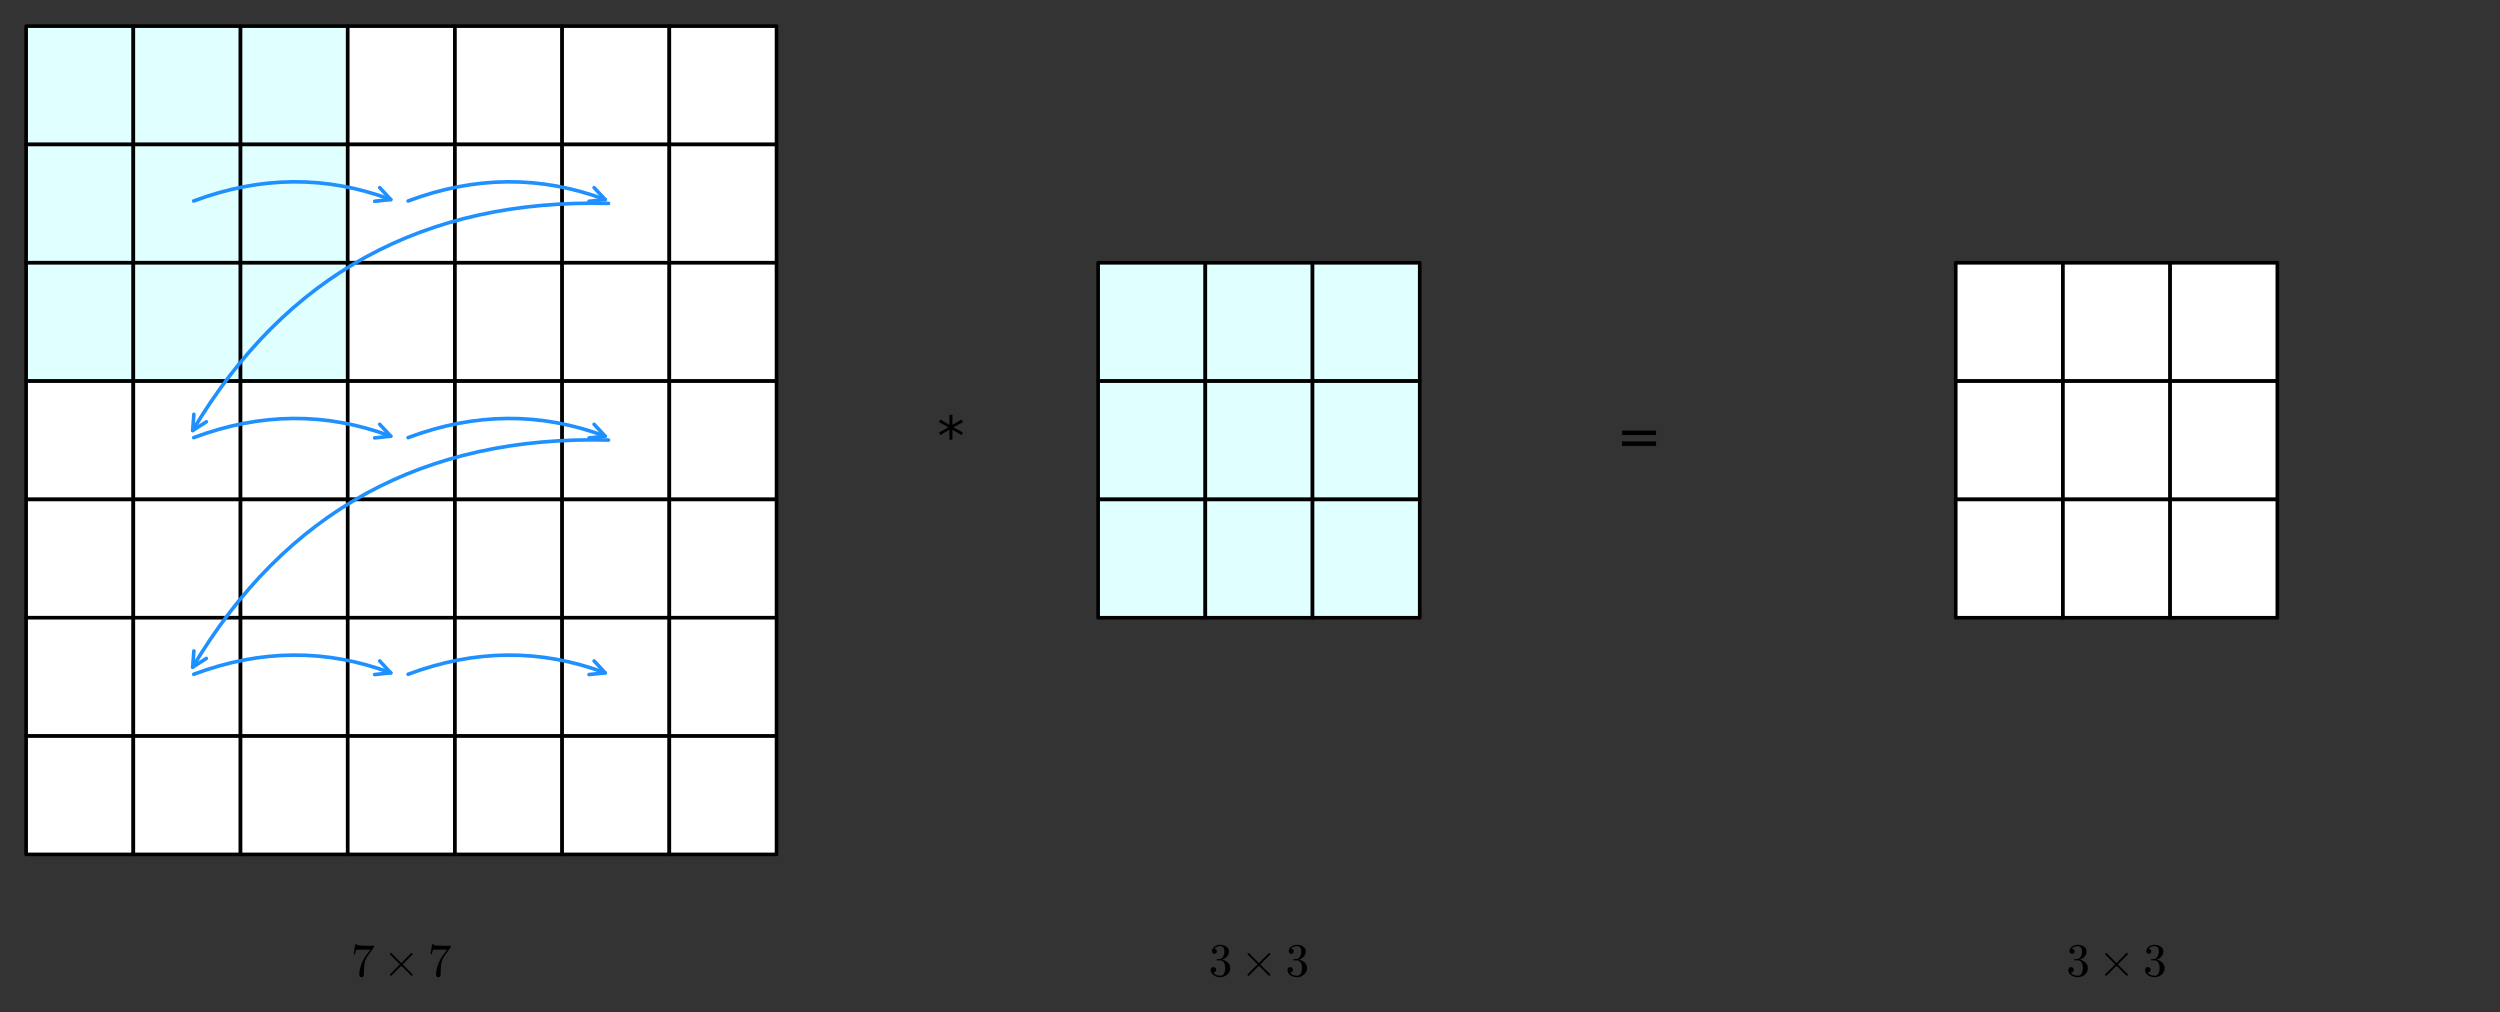 <?xml version="1.0" encoding="utf-8" standalone="no"?>
<!DOCTYPE svg PUBLIC "-//W3C//DTD SVG 1.1//EN"
  "http://www.w3.org/Graphics/SVG/1.1/DTD/svg11.dtd">
<!-- Created with matplotlib (https://matplotlib.org/) -->
<svg height="278.962pt" version="1.1" viewBox="0 0 688.924 278.962" width="688.924pt" xmlns="http://www.w3.org/2000/svg" xmlns:xlink="http://www.w3.org/1999/xlink">
 <rect x="0" y="0" width="688.924" height="278.962" fill="#333333" stroke="none"/>
 <defs>
  <style type="text/css">*{stroke-linecap:butt;stroke-linejoin:round;}</style>
 </defs>
 <g id="figure_1">
  <g id="axes_1">
   <g id="table_1">
    <g id="patch_1">
     <path d="M 7.2 39.806 
L 36.741 39.806 
L 36.741 7.2 
L 7.2 7.2 
z
" style="fill:#e0ffff;stroke:#000000;stroke-linejoin:miter;"/>
    </g>
    <g id="text_1">
     <!--   -->
     <g transform="translate(19.905 27.09)scale(0.13 -0.13)">
      <defs>
       <path id="DejaVuSans-32"/>
      </defs>
      <use xlink:href="#DejaVuSans-32"/>
     </g>
    </g>
    <g id="patch_2">
     <path d="M 36.741 39.806 
L 66.282 39.806 
L 66.282 7.2 
L 36.741 7.2 
z
" style="fill:#e0ffff;stroke:#000000;stroke-linejoin:miter;"/>
    </g>
    <g id="text_2">
     <!--   -->
     <g transform="translate(49.446 27.09)scale(0.13 -0.13)">
      <use xlink:href="#DejaVuSans-32"/>
     </g>
    </g>
    <g id="patch_3">
     <path d="M 66.282 39.806 
L 95.824 39.806 
L 95.824 7.2 
L 66.282 7.2 
z
" style="fill:#e0ffff;stroke:#000000;stroke-linejoin:miter;"/>
    </g>
    <g id="text_3">
     <!--   -->
     <g transform="translate(78.987 27.09)scale(0.13 -0.13)">
      <use xlink:href="#DejaVuSans-32"/>
     </g>
    </g>
    <g id="patch_4">
     <path d="M 95.824 39.806 
L 125.365 39.806 
L 125.365 7.2 
L 95.824 7.2 
z
" style="fill:#ffffff;stroke:#000000;stroke-linejoin:miter;"/>
    </g>
    <g id="text_4">
     <!--   -->
     <g transform="translate(108.528 27.09)scale(0.13 -0.13)">
      <use xlink:href="#DejaVuSans-32"/>
     </g>
    </g>
    <g id="patch_5">
     <path d="M 125.365 39.806 
L 154.906 39.806 
L 154.906 7.2 
L 125.365 7.2 
z
" style="fill:#ffffff;stroke:#000000;stroke-linejoin:miter;"/>
    </g>
    <g id="text_5">
     <!--   -->
     <g transform="translate(138.07 27.09)scale(0.13 -0.13)">
      <use xlink:href="#DejaVuSans-32"/>
     </g>
    </g>
    <g id="patch_6">
     <path d="M 154.906 39.806 
L 184.447 39.806 
L 184.447 7.2 
L 154.906 7.2 
z
" style="fill:#ffffff;stroke:#000000;stroke-linejoin:miter;"/>
    </g>
    <g id="text_6">
     <!--   -->
     <g transform="translate(167.611 27.09)scale(0.13 -0.13)">
      <use xlink:href="#DejaVuSans-32"/>
     </g>
    </g>
    <g id="patch_7">
     <path d="M 184.447 39.806 
L 213.988 39.806 
L 213.988 7.2 
L 184.447 7.2 
z
" style="fill:#ffffff;stroke:#000000;stroke-linejoin:miter;"/>
    </g>
    <g id="text_7">
     <!--   -->
     <g transform="translate(197.152 27.09)scale(0.13 -0.13)">
      <use xlink:href="#DejaVuSans-32"/>
     </g>
    </g>
    <g id="patch_8">
     <path d="M 7.2 72.412 
L 36.741 72.412 
L 36.741 39.806 
L 7.2 39.806 
z
" style="fill:#e0ffff;stroke:#000000;stroke-linejoin:miter;"/>
    </g>
    <g id="text_8">
     <!--   -->
     <g transform="translate(19.905 59.696)scale(0.13 -0.13)">
      <use xlink:href="#DejaVuSans-32"/>
     </g>
    </g>
    <g id="patch_9">
     <path d="M 36.741 72.412 
L 66.282 72.412 
L 66.282 39.806 
L 36.741 39.806 
z
" style="fill:#e0ffff;stroke:#000000;stroke-linejoin:miter;"/>
    </g>
    <g id="text_9">
     <!--   -->
     <g transform="translate(49.446 59.696)scale(0.13 -0.13)">
      <use xlink:href="#DejaVuSans-32"/>
     </g>
    </g>
    <g id="patch_10">
     <path d="M 66.282 72.412 
L 95.824 72.412 
L 95.824 39.806 
L 66.282 39.806 
z
" style="fill:#e0ffff;stroke:#000000;stroke-linejoin:miter;"/>
    </g>
    <g id="text_10">
     <!--   -->
     <g transform="translate(78.987 59.696)scale(0.13 -0.13)">
      <use xlink:href="#DejaVuSans-32"/>
     </g>
    </g>
    <g id="patch_11">
     <path d="M 95.824 72.412 
L 125.365 72.412 
L 125.365 39.806 
L 95.824 39.806 
z
" style="fill:#ffffff;stroke:#000000;stroke-linejoin:miter;"/>
    </g>
    <g id="text_11">
     <!--   -->
     <g transform="translate(108.528 59.696)scale(0.13 -0.13)">
      <use xlink:href="#DejaVuSans-32"/>
     </g>
    </g>
    <g id="patch_12">
     <path d="M 125.365 72.412 
L 154.906 72.412 
L 154.906 39.806 
L 125.365 39.806 
z
" style="fill:#ffffff;stroke:#000000;stroke-linejoin:miter;"/>
    </g>
    <g id="text_12">
     <!--   -->
     <g transform="translate(138.07 59.696)scale(0.13 -0.13)">
      <use xlink:href="#DejaVuSans-32"/>
     </g>
    </g>
    <g id="patch_13">
     <path d="M 154.906 72.412 
L 184.447 72.412 
L 184.447 39.806 
L 154.906 39.806 
z
" style="fill:#ffffff;stroke:#000000;stroke-linejoin:miter;"/>
    </g>
    <g id="text_13">
     <!--   -->
     <g transform="translate(167.611 59.696)scale(0.13 -0.13)">
      <use xlink:href="#DejaVuSans-32"/>
     </g>
    </g>
    <g id="patch_14">
     <path d="M 184.447 72.412 
L 213.988 72.412 
L 213.988 39.806 
L 184.447 39.806 
z
" style="fill:#ffffff;stroke:#000000;stroke-linejoin:miter;"/>
    </g>
    <g id="text_14">
     <!--   -->
     <g transform="translate(197.152 59.696)scale(0.13 -0.13)">
      <use xlink:href="#DejaVuSans-32"/>
     </g>
    </g>
    <g id="patch_15">
     <path d="M 7.2 105.018 
L 36.741 105.018 
L 36.741 72.412 
L 7.2 72.412 
z
" style="fill:#e0ffff;stroke:#000000;stroke-linejoin:miter;"/>
    </g>
    <g id="text_15">
     <!--   -->
     <g transform="translate(19.905 92.303)scale(0.13 -0.13)">
      <use xlink:href="#DejaVuSans-32"/>
     </g>
    </g>
    <g id="patch_16">
     <path d="M 36.741 105.018 
L 66.282 105.018 
L 66.282 72.412 
L 36.741 72.412 
z
" style="fill:#e0ffff;stroke:#000000;stroke-linejoin:miter;"/>
    </g>
    <g id="text_16">
     <!--   -->
     <g transform="translate(49.446 92.303)scale(0.13 -0.13)">
      <use xlink:href="#DejaVuSans-32"/>
     </g>
    </g>
    <g id="patch_17">
     <path d="M 66.282 105.018 
L 95.824 105.018 
L 95.824 72.412 
L 66.282 72.412 
z
" style="fill:#e0ffff;stroke:#000000;stroke-linejoin:miter;"/>
    </g>
    <g id="text_17">
     <!--   -->
     <g transform="translate(78.987 92.303)scale(0.13 -0.13)">
      <use xlink:href="#DejaVuSans-32"/>
     </g>
    </g>
    <g id="patch_18">
     <path d="M 95.824 105.018 
L 125.365 105.018 
L 125.365 72.412 
L 95.824 72.412 
z
" style="fill:#ffffff;stroke:#000000;stroke-linejoin:miter;"/>
    </g>
    <g id="text_18">
     <!--   -->
     <g transform="translate(108.528 92.303)scale(0.13 -0.13)">
      <use xlink:href="#DejaVuSans-32"/>
     </g>
    </g>
    <g id="patch_19">
     <path d="M 125.365 105.018 
L 154.906 105.018 
L 154.906 72.412 
L 125.365 72.412 
z
" style="fill:#ffffff;stroke:#000000;stroke-linejoin:miter;"/>
    </g>
    <g id="text_19">
     <!--   -->
     <g transform="translate(138.07 92.303)scale(0.13 -0.13)">
      <use xlink:href="#DejaVuSans-32"/>
     </g>
    </g>
    <g id="patch_20">
     <path d="M 154.906 105.018 
L 184.447 105.018 
L 184.447 72.412 
L 154.906 72.412 
z
" style="fill:#ffffff;stroke:#000000;stroke-linejoin:miter;"/>
    </g>
    <g id="text_20">
     <!--   -->
     <g transform="translate(167.611 92.303)scale(0.13 -0.13)">
      <use xlink:href="#DejaVuSans-32"/>
     </g>
    </g>
    <g id="patch_21">
     <path d="M 184.447 105.018 
L 213.988 105.018 
L 213.988 72.412 
L 184.447 72.412 
z
" style="fill:#ffffff;stroke:#000000;stroke-linejoin:miter;"/>
    </g>
    <g id="text_21">
     <!--   -->
     <g transform="translate(197.152 92.303)scale(0.13 -0.13)">
      <use xlink:href="#DejaVuSans-32"/>
     </g>
    </g>
    <g id="patch_22">
     <path d="M 7.2 137.625 
L 36.741 137.625 
L 36.741 105.018 
L 7.2 105.018 
z
" style="fill:#ffffff;stroke:#000000;stroke-linejoin:miter;"/>
    </g>
    <g id="text_22">
     <!--   -->
     <g transform="translate(19.905 124.909)scale(0.13 -0.13)">
      <use xlink:href="#DejaVuSans-32"/>
     </g>
    </g>
    <g id="patch_23">
     <path d="M 36.741 137.625 
L 66.282 137.625 
L 66.282 105.018 
L 36.741 105.018 
z
" style="fill:#ffffff;stroke:#000000;stroke-linejoin:miter;"/>
    </g>
    <g id="text_23">
     <!--   -->
     <g transform="translate(49.446 124.909)scale(0.13 -0.13)">
      <use xlink:href="#DejaVuSans-32"/>
     </g>
    </g>
    <g id="patch_24">
     <path d="M 66.282 137.625 
L 95.824 137.625 
L 95.824 105.018 
L 66.282 105.018 
z
" style="fill:#ffffff;stroke:#000000;stroke-linejoin:miter;"/>
    </g>
    <g id="text_24">
     <!--   -->
     <g transform="translate(78.987 124.909)scale(0.13 -0.13)">
      <use xlink:href="#DejaVuSans-32"/>
     </g>
    </g>
    <g id="patch_25">
     <path d="M 95.824 137.625 
L 125.365 137.625 
L 125.365 105.018 
L 95.824 105.018 
z
" style="fill:#ffffff;stroke:#000000;stroke-linejoin:miter;"/>
    </g>
    <g id="text_25">
     <!--   -->
     <g transform="translate(108.528 124.909)scale(0.13 -0.13)">
      <use xlink:href="#DejaVuSans-32"/>
     </g>
    </g>
    <g id="patch_26">
     <path d="M 125.365 137.625 
L 154.906 137.625 
L 154.906 105.018 
L 125.365 105.018 
z
" style="fill:#ffffff;stroke:#000000;stroke-linejoin:miter;"/>
    </g>
    <g id="text_26">
     <!--   -->
     <g transform="translate(138.07 124.909)scale(0.13 -0.13)">
      <use xlink:href="#DejaVuSans-32"/>
     </g>
    </g>
    <g id="patch_27">
     <path d="M 154.906 137.625 
L 184.447 137.625 
L 184.447 105.018 
L 154.906 105.018 
z
" style="fill:#ffffff;stroke:#000000;stroke-linejoin:miter;"/>
    </g>
    <g id="text_27">
     <!--   -->
     <g transform="translate(167.611 124.909)scale(0.13 -0.13)">
      <use xlink:href="#DejaVuSans-32"/>
     </g>
    </g>
    <g id="patch_28">
     <path d="M 184.447 137.625 
L 213.988 137.625 
L 213.988 105.018 
L 184.447 105.018 
z
" style="fill:#ffffff;stroke:#000000;stroke-linejoin:miter;"/>
    </g>
    <g id="text_28">
     <!--   -->
     <g transform="translate(197.152 124.909)scale(0.13 -0.13)">
      <use xlink:href="#DejaVuSans-32"/>
     </g>
    </g>
    <g id="patch_29">
     <path d="M 7.2 170.231 
L 36.741 170.231 
L 36.741 137.625 
L 7.2 137.625 
z
" style="fill:#ffffff;stroke:#000000;stroke-linejoin:miter;"/>
    </g>
    <g id="text_29">
     <!--   -->
     <g transform="translate(19.905 157.515)scale(0.13 -0.13)">
      <use xlink:href="#DejaVuSans-32"/>
     </g>
    </g>
    <g id="patch_30">
     <path d="M 36.741 170.231 
L 66.282 170.231 
L 66.282 137.625 
L 36.741 137.625 
z
" style="fill:#ffffff;stroke:#000000;stroke-linejoin:miter;"/>
    </g>
    <g id="text_30">
     <!--   -->
     <g transform="translate(49.446 157.515)scale(0.13 -0.13)">
      <use xlink:href="#DejaVuSans-32"/>
     </g>
    </g>
    <g id="patch_31">
     <path d="M 66.282 170.231 
L 95.824 170.231 
L 95.824 137.625 
L 66.282 137.625 
z
" style="fill:#ffffff;stroke:#000000;stroke-linejoin:miter;"/>
    </g>
    <g id="text_31">
     <!--   -->
     <g transform="translate(78.987 157.515)scale(0.13 -0.13)">
      <use xlink:href="#DejaVuSans-32"/>
     </g>
    </g>
    <g id="patch_32">
     <path d="M 95.824 170.231 
L 125.365 170.231 
L 125.365 137.625 
L 95.824 137.625 
z
" style="fill:#ffffff;stroke:#000000;stroke-linejoin:miter;"/>
    </g>
    <g id="text_32">
     <!--   -->
     <g transform="translate(108.528 157.515)scale(0.13 -0.13)">
      <use xlink:href="#DejaVuSans-32"/>
     </g>
    </g>
    <g id="patch_33">
     <path d="M 125.365 170.231 
L 154.906 170.231 
L 154.906 137.625 
L 125.365 137.625 
z
" style="fill:#ffffff;stroke:#000000;stroke-linejoin:miter;"/>
    </g>
    <g id="text_33">
     <!--   -->
     <g transform="translate(138.07 157.515)scale(0.13 -0.13)">
      <use xlink:href="#DejaVuSans-32"/>
     </g>
    </g>
    <g id="patch_34">
     <path d="M 154.906 170.231 
L 184.447 170.231 
L 184.447 137.625 
L 154.906 137.625 
z
" style="fill:#ffffff;stroke:#000000;stroke-linejoin:miter;"/>
    </g>
    <g id="text_34">
     <!--   -->
     <g transform="translate(167.611 157.515)scale(0.13 -0.13)">
      <use xlink:href="#DejaVuSans-32"/>
     </g>
    </g>
    <g id="patch_35">
     <path d="M 184.447 170.231 
L 213.988 170.231 
L 213.988 137.625 
L 184.447 137.625 
z
" style="fill:#ffffff;stroke:#000000;stroke-linejoin:miter;"/>
    </g>
    <g id="text_35">
     <!--   -->
     <g transform="translate(197.152 157.515)scale(0.13 -0.13)">
      <use xlink:href="#DejaVuSans-32"/>
     </g>
    </g>
    <g id="patch_36">
     <path d="M 7.2 202.837 
L 36.741 202.837 
L 36.741 170.231 
L 7.2 170.231 
z
" style="fill:#ffffff;stroke:#000000;stroke-linejoin:miter;"/>
    </g>
    <g id="text_36">
     <!--   -->
     <g transform="translate(19.905 190.121)scale(0.13 -0.13)">
      <use xlink:href="#DejaVuSans-32"/>
     </g>
    </g>
    <g id="patch_37">
     <path d="M 36.741 202.837 
L 66.282 202.837 
L 66.282 170.231 
L 36.741 170.231 
z
" style="fill:#ffffff;stroke:#000000;stroke-linejoin:miter;"/>
    </g>
    <g id="text_37">
     <!--   -->
     <g transform="translate(49.446 190.121)scale(0.13 -0.13)">
      <use xlink:href="#DejaVuSans-32"/>
     </g>
    </g>
    <g id="patch_38">
     <path d="M 66.282 202.837 
L 95.824 202.837 
L 95.824 170.231 
L 66.282 170.231 
z
" style="fill:#ffffff;stroke:#000000;stroke-linejoin:miter;"/>
    </g>
    <g id="text_38">
     <!--   -->
     <g transform="translate(78.987 190.121)scale(0.13 -0.13)">
      <use xlink:href="#DejaVuSans-32"/>
     </g>
    </g>
    <g id="patch_39">
     <path d="M 95.824 202.837 
L 125.365 202.837 
L 125.365 170.231 
L 95.824 170.231 
z
" style="fill:#ffffff;stroke:#000000;stroke-linejoin:miter;"/>
    </g>
    <g id="text_39">
     <!--   -->
     <g transform="translate(108.528 190.121)scale(0.13 -0.13)">
      <use xlink:href="#DejaVuSans-32"/>
     </g>
    </g>
    <g id="patch_40">
     <path d="M 125.365 202.837 
L 154.906 202.837 
L 154.906 170.231 
L 125.365 170.231 
z
" style="fill:#ffffff;stroke:#000000;stroke-linejoin:miter;"/>
    </g>
    <g id="text_40">
     <!--   -->
     <g transform="translate(138.07 190.121)scale(0.13 -0.13)">
      <use xlink:href="#DejaVuSans-32"/>
     </g>
    </g>
    <g id="patch_41">
     <path d="M 154.906 202.837 
L 184.447 202.837 
L 184.447 170.231 
L 154.906 170.231 
z
" style="fill:#ffffff;stroke:#000000;stroke-linejoin:miter;"/>
    </g>
    <g id="text_41">
     <!--   -->
     <g transform="translate(167.611 190.121)scale(0.13 -0.13)">
      <use xlink:href="#DejaVuSans-32"/>
     </g>
    </g>
    <g id="patch_42">
     <path d="M 184.447 202.837 
L 213.988 202.837 
L 213.988 170.231 
L 184.447 170.231 
z
" style="fill:#ffffff;stroke:#000000;stroke-linejoin:miter;"/>
    </g>
    <g id="text_42">
     <!--   -->
     <g transform="translate(197.152 190.121)scale(0.13 -0.13)">
      <use xlink:href="#DejaVuSans-32"/>
     </g>
    </g>
    <g id="patch_43">
     <path d="M 7.2 235.443 
L 36.741 235.443 
L 36.741 202.837 
L 7.2 202.837 
z
" style="fill:#ffffff;stroke:#000000;stroke-linejoin:miter;"/>
    </g>
    <g id="text_43">
     <!--   -->
     <g transform="translate(19.905 222.727)scale(0.13 -0.13)">
      <use xlink:href="#DejaVuSans-32"/>
     </g>
    </g>
    <g id="patch_44">
     <path d="M 36.741 235.443 
L 66.282 235.443 
L 66.282 202.837 
L 36.741 202.837 
z
" style="fill:#ffffff;stroke:#000000;stroke-linejoin:miter;"/>
    </g>
    <g id="text_44">
     <!--   -->
     <g transform="translate(49.446 222.727)scale(0.13 -0.13)">
      <use xlink:href="#DejaVuSans-32"/>
     </g>
    </g>
    <g id="patch_45">
     <path d="M 66.282 235.443 
L 95.824 235.443 
L 95.824 202.837 
L 66.282 202.837 
z
" style="fill:#ffffff;stroke:#000000;stroke-linejoin:miter;"/>
    </g>
    <g id="text_45">
     <!--   -->
     <g transform="translate(78.987 222.727)scale(0.13 -0.13)">
      <use xlink:href="#DejaVuSans-32"/>
     </g>
    </g>
    <g id="patch_46">
     <path d="M 95.824 235.443 
L 125.365 235.443 
L 125.365 202.837 
L 95.824 202.837 
z
" style="fill:#ffffff;stroke:#000000;stroke-linejoin:miter;"/>
    </g>
    <g id="text_46">
     <!--   -->
     <g transform="translate(108.528 222.727)scale(0.13 -0.13)">
      <use xlink:href="#DejaVuSans-32"/>
     </g>
    </g>
    <g id="patch_47">
     <path d="M 125.365 235.443 
L 154.906 235.443 
L 154.906 202.837 
L 125.365 202.837 
z
" style="fill:#ffffff;stroke:#000000;stroke-linejoin:miter;"/>
    </g>
    <g id="text_47">
     <!--   -->
     <g transform="translate(138.07 222.727)scale(0.13 -0.13)">
      <use xlink:href="#DejaVuSans-32"/>
     </g>
    </g>
    <g id="patch_48">
     <path d="M 154.906 235.443 
L 184.447 235.443 
L 184.447 202.837 
L 154.906 202.837 
z
" style="fill:#ffffff;stroke:#000000;stroke-linejoin:miter;"/>
    </g>
    <g id="text_48">
     <!--   -->
     <g transform="translate(167.611 222.727)scale(0.13 -0.13)">
      <use xlink:href="#DejaVuSans-32"/>
     </g>
    </g>
    <g id="patch_49">
     <path d="M 184.447 235.443 
L 213.988 235.443 
L 213.988 202.837 
L 184.447 202.837 
z
" style="fill:#ffffff;stroke:#000000;stroke-linejoin:miter;"/>
    </g>
    <g id="text_49">
     <!--   -->
     <g transform="translate(197.152 222.727)scale(0.13 -0.13)">
      <use xlink:href="#DejaVuSans-32"/>
     </g>
    </g>
   </g>
   <g id="text_50">
    <!-- $7\times 7 $ -->
    <g transform="translate(96.749 269.058)scale(0.13 -0.13)">
     <defs>
      <path d="M 17.391 2.594 
Q 17.391 8.156 18.359 13.469 
Q 19.344 18.797 21.219 24 
Q 23.094 29.203 25.75 34.203 
Q 28.422 39.203 31.594 43.609 
L 40.719 56.297 
L 29.297 56.297 
Q 11.531 56.297 10.984 55.812 
Q 9.672 54.203 8.5 46.578 
L 5.609 46.578 
L 8.891 67.578 
L 11.812 67.578 
L 11.812 67.281 
Q 11.812 65.484 17.922 64.938 
Q 24.031 64.406 29.891 64.406 
L 48.484 64.406 
L 48.484 61.812 
Q 48.484 61.719 48.453 61.672 
Q 48.438 61.625 48.391 61.531 
L 34.625 42.188 
Q 29.547 34.672 28.266 25.484 
Q 27 16.312 27 2.594 
Q 27 0.641 25.578 -0.781 
Q 24.172 -2.203 22.219 -2.203 
Q 20.219 -2.203 18.797 -0.781 
Q 17.391 0.641 17.391 2.594 
z
" id="Cmr10-55"/>
      <path d="M 14.703 2.875 
Q 14.703 3.656 15.188 4.297 
L 35.984 25 
L 15.188 45.797 
Q 14.703 46.297 14.703 47.125 
Q 14.703 47.859 15.281 48.484 
Q 15.875 49.125 16.703 49.125 
Q 17.391 49.125 18.219 48.484 
L 38.922 27.781 
L 59.516 48.484 
Q 60.359 49.125 60.984 49.125 
Q 61.812 49.125 62.391 48.531 
Q 62.984 47.953 62.984 47.125 
Q 62.984 46.297 62.5 45.797 
L 41.703 25 
L 62.5 4.297 
Q 62.984 3.656 62.984 2.875 
Q 62.984 2.047 62.391 1.453 
Q 61.812 0.875 60.984 0.875 
Q 60.25 0.875 59.516 1.609 
L 38.922 22.219 
L 18.219 1.609 
Q 17.484 0.875 16.703 0.875 
Q 15.875 0.875 15.281 1.516 
Q 14.703 2.156 14.703 2.875 
z
" id="Cmsy10-163"/>
     </defs>
     <use transform="translate(0 0.422)" xlink:href="#Cmr10-55"/>
     <use transform="translate(67.559 0.422)" xlink:href="#Cmsy10-163"/>
     <use transform="translate(162.803 0.422)" xlink:href="#Cmr10-55"/>
    </g>
   </g>
   <g id="patch_50">
    <path d="M 107.683 54.995 
Q 81.055 45.016 53.38 55.386 
" style="fill:none;stroke:#1e90ff;stroke-linecap:round;"/>
    <path d="M 104.639 51.718 
L 107.683 54.995 
L 103.235 55.464 
" style="fill:none;stroke:#1e90ff;stroke-linecap:round;"/>
   </g>
   <g id="patch_51">
    <path d="M 166.765 54.995 
Q 140.137 45.016 112.463 55.386 
" style="fill:none;stroke:#1e90ff;stroke-linecap:round;"/>
    <path d="M 163.721 51.718 
L 166.765 54.995 
L 162.318 55.464 
" style="fill:none;stroke:#1e90ff;stroke-linecap:round;"/>
   </g>
   <g id="patch_52">
    <path d="M 107.683 120.207 
Q 81.055 110.228 53.38 120.598 
" style="fill:none;stroke:#1e90ff;stroke-linecap:round;"/>
    <path d="M 104.639 116.93 
L 107.683 120.207 
L 103.235 120.676 
" style="fill:none;stroke:#1e90ff;stroke-linecap:round;"/>
   </g>
   <g id="patch_53">
    <path d="M 166.765 120.207 
Q 140.137 110.228 112.463 120.598 
" style="fill:none;stroke:#1e90ff;stroke-linecap:round;"/>
    <path d="M 163.721 116.93 
L 166.765 120.207 
L 162.318 120.676 
" style="fill:none;stroke:#1e90ff;stroke-linecap:round;"/>
   </g>
   <g id="patch_54">
    <path d="M 107.683 185.419 
Q 81.055 175.44 53.38 185.81 
" style="fill:none;stroke:#1e90ff;stroke-linecap:round;"/>
    <path d="M 104.639 182.143 
L 107.683 185.419 
L 103.235 185.888 
" style="fill:none;stroke:#1e90ff;stroke-linecap:round;"/>
   </g>
   <g id="patch_55">
    <path d="M 166.765 185.419 
Q 140.137 175.44 112.463 185.81 
" style="fill:none;stroke:#1e90ff;stroke-linecap:round;"/>
    <path d="M 163.721 182.143 
L 166.765 185.419 
L 162.318 185.888 
" style="fill:none;stroke:#1e90ff;stroke-linecap:round;"/>
   </g>
   <g id="patch_56">
    <path d="M 53.096 118.64 
Q 91.521 54.158 167.678 56.048 
" style="fill:none;stroke:#1e90ff;stroke-linecap:round;"/>
    <path d="M 56.862 116.228 
L 53.096 118.64 
L 53.426 114.18 
" style="fill:none;stroke:#1e90ff;stroke-linecap:round;"/>
   </g>
   <g id="patch_57">
    <path d="M 53.096 183.853 
Q 91.521 119.37 167.678 121.261 
" style="fill:none;stroke:#1e90ff;stroke-linecap:round;"/>
    <path d="M 56.862 181.44 
L 53.096 183.853 
L 53.426 179.393 
" style="fill:none;stroke:#1e90ff;stroke-linecap:round;"/>
   </g>
  </g>
  <g id="axes_2">
   <g id="table_2">
    <g id="patch_58">
     <path d="M 302.612 105.018 
L 332.153 105.018 
L 332.153 72.412 
L 302.612 72.412 
z
" style="fill:#e0ffff;stroke:#000000;stroke-linejoin:miter;"/>
    </g>
    <g id="text_51">
     <!--   -->
     <g transform="translate(315.317 92.303)scale(0.13 -0.13)">
      <use xlink:href="#DejaVuSans-32"/>
     </g>
    </g>
    <g id="patch_59">
     <path d="M 332.153 105.018 
L 361.694 105.018 
L 361.694 72.412 
L 332.153 72.412 
z
" style="fill:#e0ffff;stroke:#000000;stroke-linejoin:miter;"/>
    </g>
    <g id="text_52">
     <!--   -->
     <g transform="translate(344.858 92.303)scale(0.13 -0.13)">
      <use xlink:href="#DejaVuSans-32"/>
     </g>
    </g>
    <g id="patch_60">
     <path d="M 361.694 105.018 
L 391.235 105.018 
L 391.235 72.412 
L 361.694 72.412 
z
" style="fill:#e0ffff;stroke:#000000;stroke-linejoin:miter;"/>
    </g>
    <g id="text_53">
     <!--   -->
     <g transform="translate(374.399 92.303)scale(0.13 -0.13)">
      <use xlink:href="#DejaVuSans-32"/>
     </g>
    </g>
    <g id="patch_61">
     <path d="M 302.612 137.625 
L 332.153 137.625 
L 332.153 105.018 
L 302.612 105.018 
z
" style="fill:#e0ffff;stroke:#000000;stroke-linejoin:miter;"/>
    </g>
    <g id="text_54">
     <!--   -->
     <g transform="translate(315.317 124.909)scale(0.13 -0.13)">
      <use xlink:href="#DejaVuSans-32"/>
     </g>
    </g>
    <g id="patch_62">
     <path d="M 332.153 137.625 
L 361.694 137.625 
L 361.694 105.018 
L 332.153 105.018 
z
" style="fill:#e0ffff;stroke:#000000;stroke-linejoin:miter;"/>
    </g>
    <g id="text_55">
     <!--   -->
     <g transform="translate(344.858 124.909)scale(0.13 -0.13)">
      <use xlink:href="#DejaVuSans-32"/>
     </g>
    </g>
    <g id="patch_63">
     <path d="M 361.694 137.625 
L 391.235 137.625 
L 391.235 105.018 
L 361.694 105.018 
z
" style="fill:#e0ffff;stroke:#000000;stroke-linejoin:miter;"/>
    </g>
    <g id="text_56">
     <!--   -->
     <g transform="translate(374.399 124.909)scale(0.13 -0.13)">
      <use xlink:href="#DejaVuSans-32"/>
     </g>
    </g>
    <g id="patch_64">
     <path d="M 302.612 170.231 
L 332.153 170.231 
L 332.153 137.625 
L 302.612 137.625 
z
" style="fill:#e0ffff;stroke:#000000;stroke-linejoin:miter;"/>
    </g>
    <g id="text_57">
     <!--   -->
     <g transform="translate(315.317 157.515)scale(0.13 -0.13)">
      <use xlink:href="#DejaVuSans-32"/>
     </g>
    </g>
    <g id="patch_65">
     <path d="M 332.153 170.231 
L 361.694 170.231 
L 361.694 137.625 
L 332.153 137.625 
z
" style="fill:#e0ffff;stroke:#000000;stroke-linejoin:miter;"/>
    </g>
    <g id="text_58">
     <!--   -->
     <g transform="translate(344.858 157.515)scale(0.13 -0.13)">
      <use xlink:href="#DejaVuSans-32"/>
     </g>
    </g>
    <g id="patch_66">
     <path d="M 361.694 170.231 
L 391.235 170.231 
L 391.235 137.625 
L 361.694 137.625 
z
" style="fill:#e0ffff;stroke:#000000;stroke-linejoin:miter;"/>
    </g>
    <g id="text_59">
     <!--   -->
     <g transform="translate(374.399 157.515)scale(0.13 -0.13)">
      <use xlink:href="#DejaVuSans-32"/>
     </g>
    </g>
   </g>
   <g id="text_60">
    <!-- * -->
    <g transform="translate(258.3 125.461)scale(0.15 -0.15)">
     <defs>
      <path d="M 47.016 60.891 
L 29.5 51.422 
L 47.016 41.891 
L 44.188 37.109 
L 27.781 47.016 
L 27.781 28.609 
L 22.219 28.609 
L 22.219 47.016 
L 5.812 37.109 
L 2.984 41.891 
L 20.516 51.422 
L 2.984 60.891 
L 5.812 65.719 
L 22.219 55.812 
L 22.219 74.219 
L 27.781 74.219 
L 27.781 55.812 
L 44.188 65.719 
z
" id="DejaVuSans-42"/>
     </defs>
     <use xlink:href="#DejaVuSans-42"/>
    </g>
   </g>
   <g id="text_61">
    <!-- $3\times 3$ -->
    <g transform="translate(333.079 269.058)scale(0.13 -0.13)">
     <defs>
      <path d="M 9.516 7.719 
Q 11.859 4.297 15.812 2.641 
Q 19.781 0.984 24.312 0.984 
Q 30.125 0.984 32.562 5.938 
Q 35.016 10.891 35.016 17.188 
Q 35.016 20.016 34.5 22.844 
Q 33.984 25.688 32.766 28.125 
Q 31.547 30.562 29.422 32.031 
Q 27.297 33.5 24.219 33.5 
L 17.578 33.5 
Q 16.703 33.5 16.703 34.422 
L 16.703 35.297 
Q 16.703 36.078 17.578 36.078 
L 23.094 36.531 
Q 26.609 36.531 28.922 39.156 
Q 31.25 41.797 32.328 45.578 
Q 33.406 49.359 33.406 52.781 
Q 33.406 57.562 31.156 60.641 
Q 28.906 63.719 24.312 63.719 
Q 20.516 63.719 17.047 62.281 
Q 13.578 60.844 11.531 57.906 
Q 11.719 57.953 11.859 57.984 
Q 12.016 58.016 12.203 58.016 
Q 14.453 58.016 15.969 56.453 
Q 17.484 54.891 17.484 52.688 
Q 17.484 50.531 15.969 48.969 
Q 14.453 47.406 12.203 47.406 
Q 10.016 47.406 8.453 48.969 
Q 6.891 50.531 6.891 52.688 
Q 6.891 56.984 9.469 60.156 
Q 12.062 63.328 16.141 64.969 
Q 20.219 66.609 24.312 66.609 
Q 27.344 66.609 30.703 65.703 
Q 34.078 64.797 36.812 63.109 
Q 39.547 61.422 41.281 58.781 
Q 43.016 56.156 43.016 52.781 
Q 43.016 48.578 41.141 45.016 
Q 39.266 41.453 35.984 38.859 
Q 32.719 36.281 28.812 35.016 
Q 33.156 34.188 37.062 31.734 
Q 40.969 29.297 43.328 25.484 
Q 45.703 21.688 45.703 17.281 
Q 45.703 11.766 42.672 7.297 
Q 39.656 2.828 34.719 0.312 
Q 29.781 -2.203 24.312 -2.203 
Q 19.625 -2.203 14.906 -0.406 
Q 10.203 1.375 7.203 4.938 
Q 4.203 8.5 4.203 13.484 
Q 4.203 15.969 5.859 17.625 
Q 7.516 19.281 10.016 19.281 
Q 11.625 19.281 12.969 18.531 
Q 14.312 17.781 15.062 16.406 
Q 15.828 15.047 15.828 13.484 
Q 15.828 11.031 14.109 9.375 
Q 12.406 7.719 10.016 7.719 
z
" id="Cmr10-51"/>
     </defs>
     <use transform="translate(0 0.391)" xlink:href="#Cmr10-51"/>
     <use transform="translate(67.559 0.391)" xlink:href="#Cmsy10-163"/>
     <use transform="translate(162.803 0.391)" xlink:href="#Cmr10-51"/>
    </g>
   </g>
  </g>
  <g id="axes_3">
   <g id="table_3">
    <g id="patch_67">
     <path d="M 538.941 105.018 
L 568.482 105.018 
L 568.482 72.412 
L 538.941 72.412 
z
" style="fill:#ffffff;stroke:#000000;stroke-linejoin:miter;"/>
    </g>
    <g id="text_62">
     <!--   -->
     <g transform="translate(551.646 92.303)scale(0.13 -0.13)">
      <use xlink:href="#DejaVuSans-32"/>
     </g>
    </g>
    <g id="patch_68">
     <path d="M 568.482 105.018 
L 598.024 105.018 
L 598.024 72.412 
L 568.482 72.412 
z
" style="fill:#ffffff;stroke:#000000;stroke-linejoin:miter;"/>
    </g>
    <g id="text_63">
     <!--   -->
     <g transform="translate(581.187 92.303)scale(0.13 -0.13)">
      <use xlink:href="#DejaVuSans-32"/>
     </g>
    </g>
    <g id="patch_69">
     <path d="M 598.024 105.018 
L 627.565 105.018 
L 627.565 72.412 
L 598.024 72.412 
z
" style="fill:#ffffff;stroke:#000000;stroke-linejoin:miter;"/>
    </g>
    <g id="text_64">
     <!--   -->
     <g transform="translate(610.728 92.303)scale(0.13 -0.13)">
      <use xlink:href="#DejaVuSans-32"/>
     </g>
    </g>
    <g id="patch_70">
     <path d="M 538.941 137.625 
L 568.482 137.625 
L 568.482 105.018 
L 538.941 105.018 
z
" style="fill:#ffffff;stroke:#000000;stroke-linejoin:miter;"/>
    </g>
    <g id="text_65">
     <!--   -->
     <g transform="translate(551.646 124.909)scale(0.13 -0.13)">
      <use xlink:href="#DejaVuSans-32"/>
     </g>
    </g>
    <g id="patch_71">
     <path d="M 568.482 137.625 
L 598.024 137.625 
L 598.024 105.018 
L 568.482 105.018 
z
" style="fill:#ffffff;stroke:#000000;stroke-linejoin:miter;"/>
    </g>
    <g id="text_66">
     <!--   -->
     <g transform="translate(581.187 124.909)scale(0.13 -0.13)">
      <use xlink:href="#DejaVuSans-32"/>
     </g>
    </g>
    <g id="patch_72">
     <path d="M 598.024 137.625 
L 627.565 137.625 
L 627.565 105.018 
L 598.024 105.018 
z
" style="fill:#ffffff;stroke:#000000;stroke-linejoin:miter;"/>
    </g>
    <g id="text_67">
     <!--   -->
     <g transform="translate(610.728 124.909)scale(0.13 -0.13)">
      <use xlink:href="#DejaVuSans-32"/>
     </g>
    </g>
    <g id="patch_73">
     <path d="M 538.941 170.231 
L 568.482 170.231 
L 568.482 137.625 
L 538.941 137.625 
z
" style="fill:#ffffff;stroke:#000000;stroke-linejoin:miter;"/>
    </g>
    <g id="text_68">
     <!--   -->
     <g transform="translate(551.646 157.515)scale(0.13 -0.13)">
      <use xlink:href="#DejaVuSans-32"/>
     </g>
    </g>
    <g id="patch_74">
     <path d="M 568.482 170.231 
L 598.024 170.231 
L 598.024 137.625 
L 568.482 137.625 
z
" style="fill:#ffffff;stroke:#000000;stroke-linejoin:miter;"/>
    </g>
    <g id="text_69">
     <!--   -->
     <g transform="translate(581.187 157.515)scale(0.13 -0.13)">
      <use xlink:href="#DejaVuSans-32"/>
     </g>
    </g>
    <g id="patch_75">
     <path d="M 598.024 170.231 
L 627.565 170.231 
L 627.565 137.625 
L 598.024 137.625 
z
" style="fill:#ffffff;stroke:#000000;stroke-linejoin:miter;"/>
    </g>
    <g id="text_70">
     <!--   -->
     <g transform="translate(610.728 157.515)scale(0.13 -0.13)">
      <use xlink:href="#DejaVuSans-32"/>
     </g>
    </g>
   </g>
   <g id="text_71">
    <!-- = -->
    <g transform="translate(445.394 125.461)scale(0.15 -0.15)">
     <defs>
      <path d="M 10.594 45.406 
L 73.188 45.406 
L 73.188 37.203 
L 10.594 37.203 
z
M 10.594 25.484 
L 73.188 25.484 
L 73.188 17.188 
L 10.594 17.188 
z
" id="DejaVuSans-61"/>
     </defs>
     <use xlink:href="#DejaVuSans-61"/>
    </g>
   </g>
   <g id="text_72">
    <!-- $3\times 3$ -->
    <g transform="translate(569.408 269.058)scale(0.13 -0.13)">
     <use transform="translate(0 0.391)" xlink:href="#Cmr10-51"/>
     <use transform="translate(67.559 0.391)" xlink:href="#Cmsy10-163"/>
     <use transform="translate(162.803 0.391)" xlink:href="#Cmr10-51"/>
    </g>
   </g>
  </g>
 </g>
</svg>
